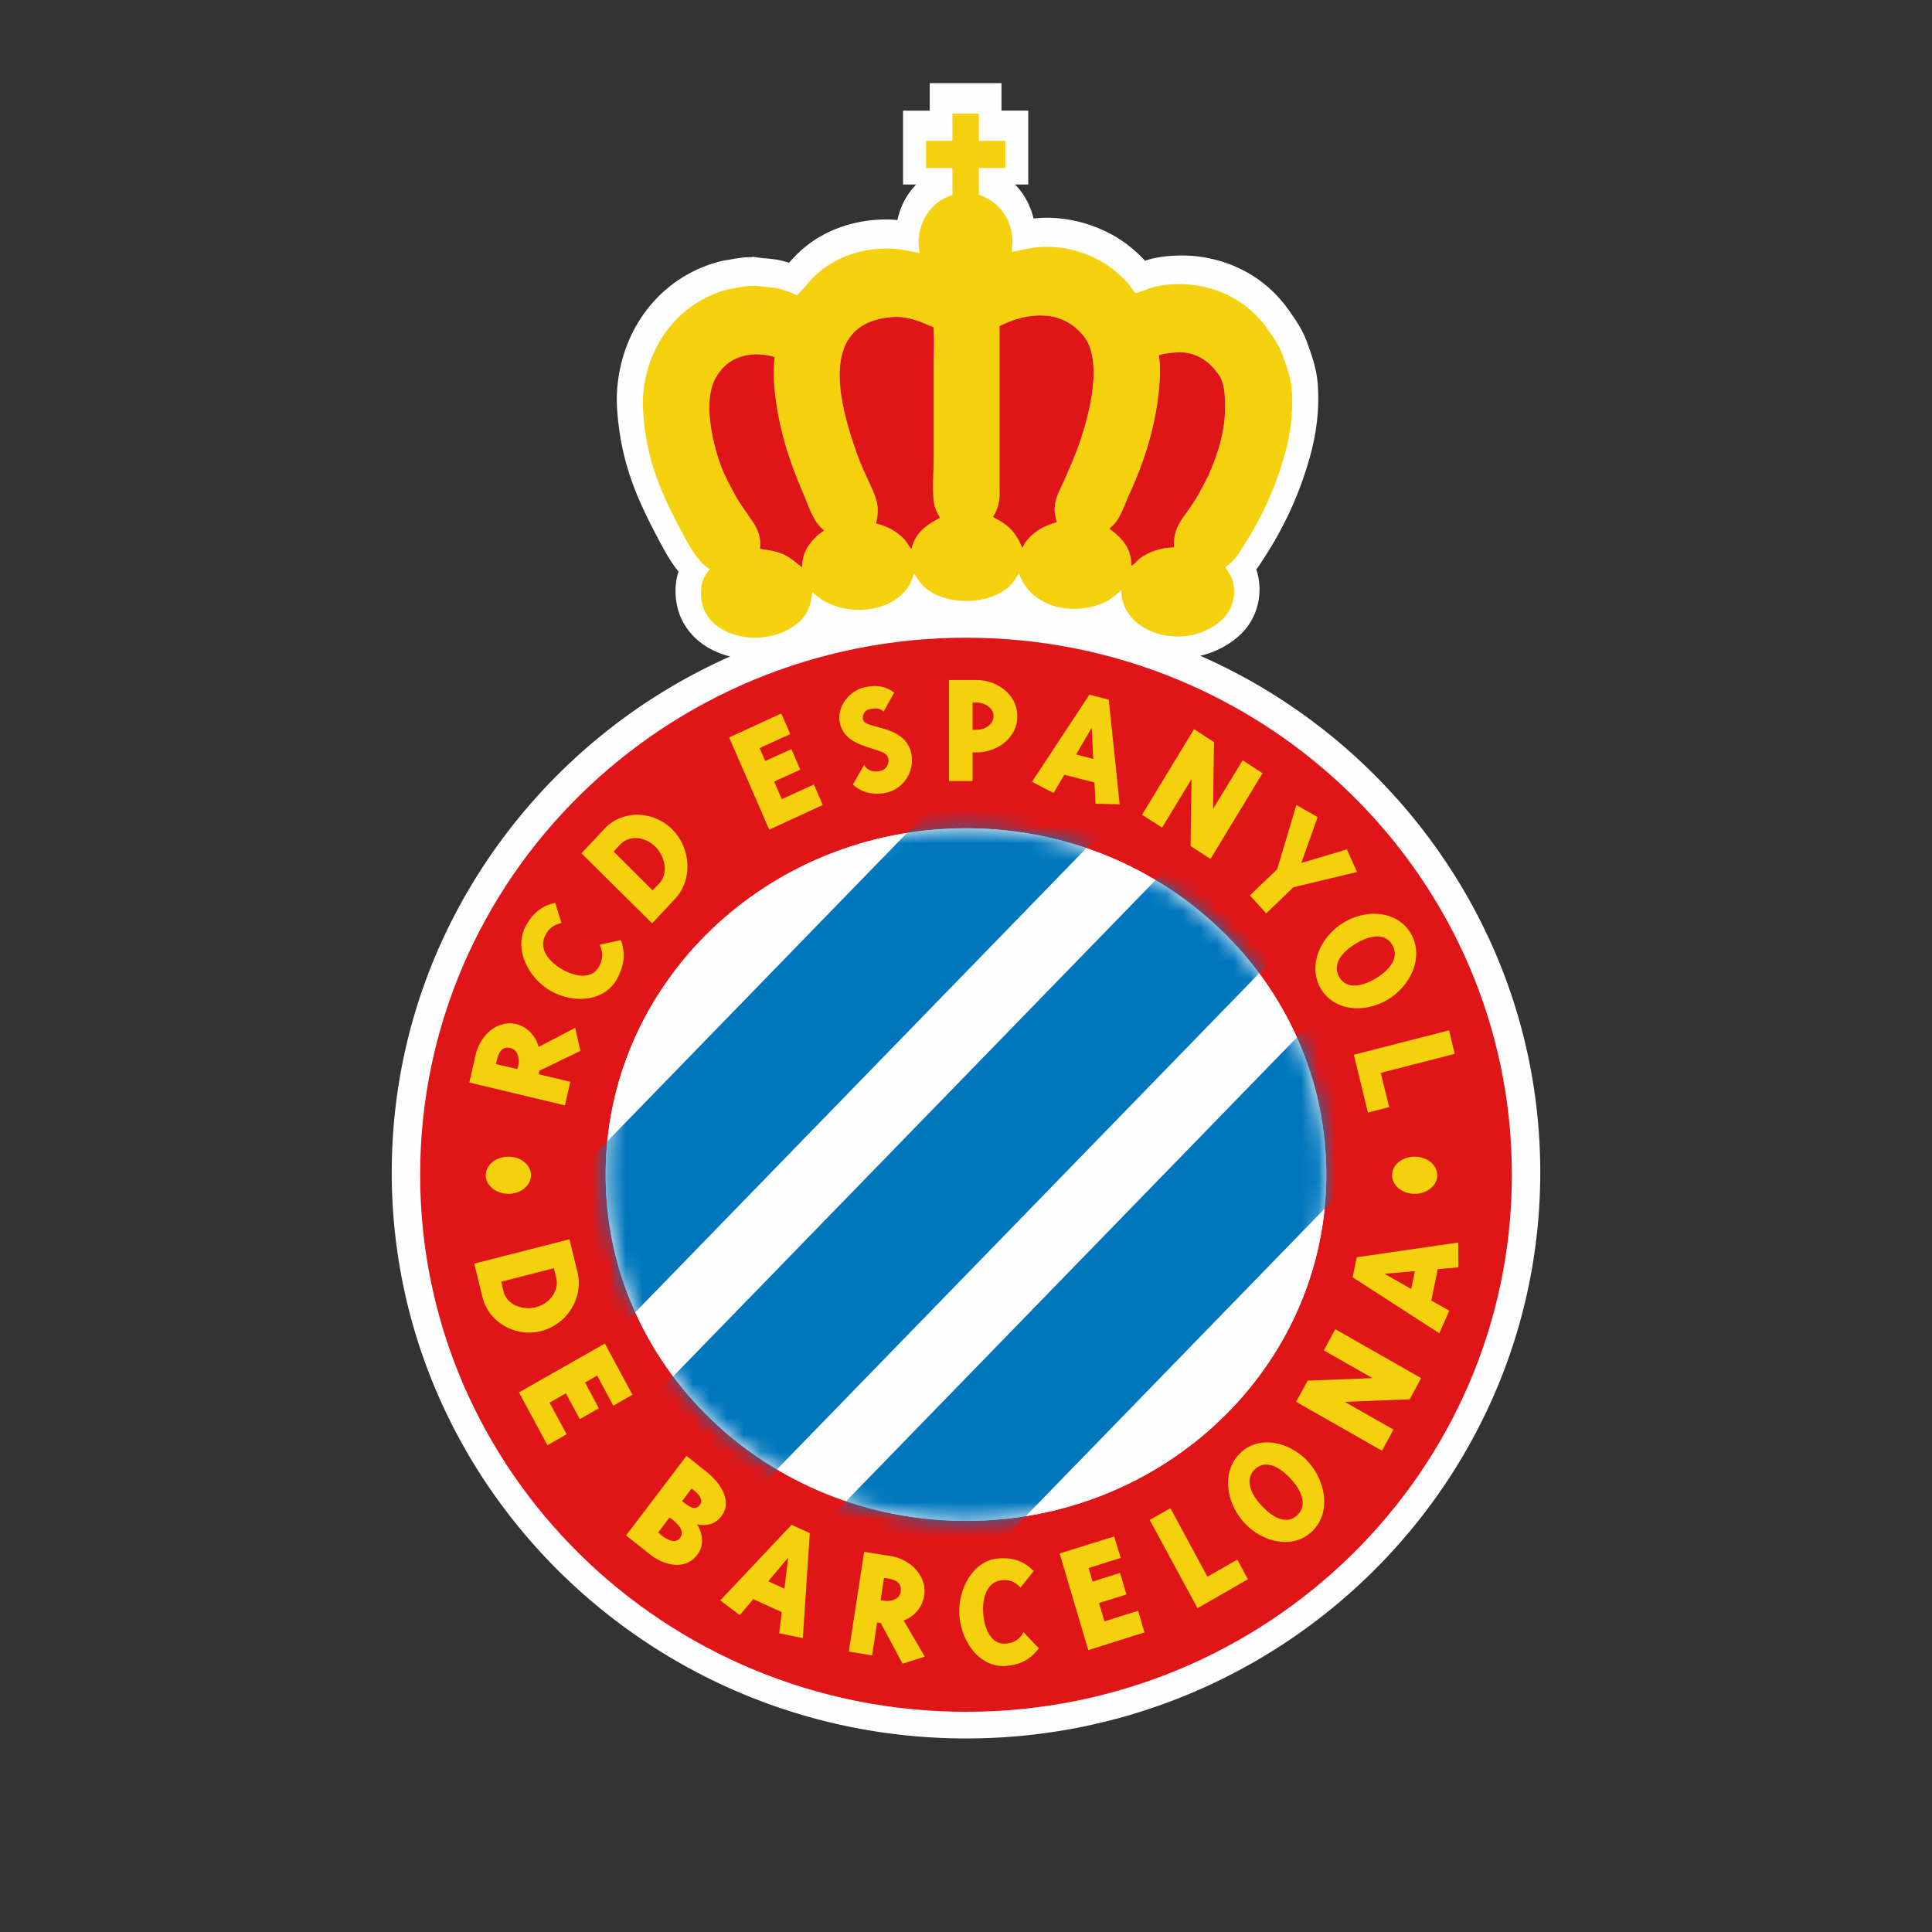 <?xml version="1.0" encoding="UTF-8" standalone="no"?>
<svg
   xmlns:dc="http://purl.org/dc/elements/1.1/"
   xmlns:cc="http://creativecommons.org/ns#"
   xmlns:rdf="http://www.w3.org/1999/02/22-rdf-syntax-ns#"
   xmlns:svg="http://www.w3.org/2000/svg"
   xmlns="http://www.w3.org/2000/svg"
   xmlns:sodipodi="http://sodipodi.sourceforge.net/DTD/sodipodi-0.dtd"
   xmlns:inkscape="http://www.inkscape.org/namespaces/inkscape"
   viewBox="-16 -1 700 700"
   enable-background="new -16 -1 100 100"
   version="1.1"
   id="svg34"
   sodipodi:docname="rcd-espanyol-logo.svg"
   width="700"
   height="700"
   inkscape:version="0.92.0 r15299"
   inkscape:export-filename="C:\Users\suitedoalex\sites\espanyol-logo-0.png"
   inkscape:export-xdpi="561.73712"
   inkscape:export-ydpi="561.73712">
  <rect x="-16" y="-1" width="700" height="700" fill="#333333" stroke="none"/>
  <defs
     id="defs38" />
  <sodipodi:namedview
     pagecolor="#ffffff"
     bordercolor="#666666"
     borderopacity="1"
     objecttolerance="10"
     gridtolerance="10"
     guidetolerance="10"
     inkscape:pageopacity="0"
     inkscape:pageshadow="2"
     inkscape:window-width="1920"
     inkscape:window-height="1017"
     id="namedview36"
     showgrid="false"
     inkscape:zoom="0.59"
     inkscape:cx="394.64234"
     inkscape:cy="384.62626"
     inkscape:window-x="-8"
     inkscape:window-y="-8"
     inkscape:window-maximized="1"
     inkscape:current-layer="svg34" />
  <path
     d="M 125.937,29.128 H 542.063 V 628.872 H 125.937 Z"
     id="path2"
     inkscape:connector-curvature="0"
     style="fill:none;stroke-width:6.123"
     inkscape:export-filename="C:\Users\suitedoalex\sites\espanyol-logo-4.png"
     inkscape:export-xdpi="92.27964"
     inkscape:export-ydpi="92.27964" />
  <path
     d="m 504.726,306.707 a 207.564,207.564 0 0 0 -85.873,-70.125 31.526,31.526 0 0 0 14.45,-7.549 c 6.368,-5.976 8.664,-15.264 5.878,-23.732 1.071,-1.365 1.923,-2.725 2.749,-4.041 l 0.9,-1.408 a 130.276,130.276 0 0 0 13.25,-27.234 c 3.325,-9.692 6.282,-20.548 5.382,-34.251 -0.422,-5.615 -1.99,-10.005 -3.368,-13.88 l -0.527,-1.5 c -1.708,-4.623 -3.937,-7.788 -6.092,-10.856 l -0.422,-0.612 c -7.268,-10.378 -17.909,-17.046 -30.755,-19.275 -5.835,-1.041 -13.225,-0.863 -18.785,0.453 a 23.267,23.267 0 0 0 -2.633,0.796 48.756,48.756 0 0 0 -6.055,-5.572 c -6.956,-5.511 -19.305,-10.997 -33.161,-9.87 -0.398,0.037 -0.796,0.086 -1.188,0.135 a 23.659,23.659 0 0 0 -0.6,-2.143 18.46,18.46 0 0 0 -0.943,-2.468 32.757,32.757 0 0 0 -0.563,-1.255 l -0.569,-1.041 a 29.879,29.879 0 0 0 -0.796,-1.347 11.572,11.572 0 0 0 -0.986,-1.427 25.753,25.753 0 0 0 -1.451,-1.812 l -0.698,-0.729 -0.122,-0.122 h 4.806 V 39.084 H 346.861 v -9.95 h -26.004 v 9.956 h -9.668 v 26.757 h 4.776 a 25.495,25.495 0 0 0 -6.362,11.082 26.677,26.677 0 0 0 -0.471,1.794 41.776,41.776 0 0 0 -3.919,-0.208 c -11.891,0 -22.875,3.98 -30.914,11.168 a 44.642,44.642 0 0 0 -4.408,4.531 35.757,35.757 0 0 0 -4.592,-1.163 73.425,73.425 0 0 0 -4.776,-0.52 l -1.176,-0.122 -0.465,-0.061 -2.314,-0.337 -0.018,0.184 c -3.098,-0.11 -5.976,0.465 -8.064,0.857 -0.337,0.073 -0.655,0.11 -1.2,0.184 l -1.457,0.245 c -19.256,4.543 -33.59,19.979 -37.398,40.252 a 53.391,53.391 0 0 0 -0.82,13.715 c 1.329,19.538 7.531,32.776 14.315,45.731 l 0.753,1.408 c 1.867,3.533 4.145,7.837 7.164,11.493 -1.469,4.506 -1.451,9.895 0.104,14.719 2.241,6.809 7.562,12.105 14.97,14.915 1.176,0.447 2.394,0.82 3.649,1.127 a 207.638,207.638 0 0 0 -85.677,70.419 c -24.173,34.374 -36.951,74.674 -36.951,116.554 0,113.07 93.355,205.06 208.097,205.06 114.699,0 208.03,-91.99 208.03,-205.06 0,-42.119 -12.913,-82.609 -37.337,-117.105"
     id="path4"
     inkscape:connector-curvature="0"
     style="fill:#fefefe;stroke-width:6.123"
     inkscape:export-filename="C:\Users\suitedoalex\sites\espanyol-logo-4.png"
     inkscape:export-xdpi="92.27964"
     inkscape:export-ydpi="92.27964" />
  <path
     d="m 136.223,424.639 c 0,-107.456 88.548,-194.584 197.811,-194.584 109.195,0 197.743,87.128 197.743,194.584 0,107.456 -88.548,194.578 -197.743,194.578 -109.262,0 -197.811,-87.122 -197.811,-194.578"
     id="path6"
     inkscape:connector-curvature="0"
     style="fill:#e01517;stroke-width:6.123"
     inkscape:export-filename="C:\Users\suitedoalex\sites\espanyol-logo-4.png"
     inkscape:export-xdpi="92.27964"
     inkscape:export-ydpi="92.27964" />
  <path
     d="m 159.998,424.822 c 0,-3.729 3.674,-6.735 8.223,-6.735 4.464,0 8.168,3 8.168,6.735 0,3.686 -3.698,6.723 -8.168,6.723 -4.549,0 -8.223,-3.037 -8.223,-6.723 m 328.368,0 c 0,-3.729 3.649,-6.735 8.168,-6.735 4.555,0 8.198,3 8.198,6.735 0,3.686 -3.643,6.723 -8.198,6.723 -4.519,0 -8.168,-3.037 -8.168,-6.723 m -279.361,-85.187 -7.794,1.647 c 1.427,2.81 1.231,5.645 -0.435,8.352 -2.78,4.359 -8.633,3.092 -13.042,0.618 -4.402,-2.523 -8.437,-6.937 -6.429,-11.688 1.206,-2.914 3.184,-4.549 6.123,-5.1 l -2.278,-7.347 c -5.027,1.139 -8.174,3.833 -10.715,8.523 -4.323,8.039 0.857,18.669 9.092,23.377 8.254,4.666 19.507,4.01 24.106,-4.47 2.504,-4.708 3.061,-8.841 1.372,-13.911 m 12.086,-34.165 c 3.802,3.478 5.29,9.803 1.782,13.58 l -2.431,2.559 -14.125,-14.101 2.382,-2.523 c 3.331,-3.533 8.866,-2.798 12.393,0.484 m 6.025,-6.411 c -6.937,-6.398 -17.683,-6.637 -24.118,0.245 l -8.339,8.866 25.618,25.385 8.266,-8.841 c 6.735,-7.133 5.713,-18.956 -1.427,-25.655 m 195.472,11.15 18.852,-31.061 -7.213,-4.678 -10.721,17.622 0.337,-24.222 -7.225,-4.684 -18.834,31.018 7.268,4.653 10.654,-17.56 -0.343,24.234 z m -42.492,-36.241 -6.184,-1.61 5.633,-9.692 z m 9.576,16.458 -3.949,-37.913 -7.017,-1.825 -20.793,31.575 7.819,4.053 3.888,-6.625 10.911,2.823 0.41,7.696 z M 343.965,258.502 c 0,3.135 -3.221,4.929 -6.221,4.929 h -1.378 v -9.876 h 1.378 c 3,0 6.221,1.837 6.221,4.947 m 8.627,0.007 c 0,-7.788 -7.28,-13.127 -14.842,-13.127 h -9.907 v 36.608 h 8.529 v -10.379 h 1.378 c 7.562,0 14.842,-5.278 14.842,-13.103 m -38.378,13.74 c -1.029,-5.437 -5.229,-7.856 -10.433,-9.35 l -2.492,-0.686 c -2.614,-0.753 -4.819,-1.145 -4.647,-3.319 0.055,-1.384 0.943,-2.596 2.186,-2.865 1.953,-0.49 3.992,-0.631 5.315,0.802 l 3.821,-6.888 c -3.312,-2.486 -6.674,-2.835 -10.788,-1.898 -5.174,1.127 -9.98,6.711 -8.927,12.601 1.102,5.939 6.196,7.886 11.829,9.625 l 2.094,0.692 c 1.751,0.588 3.374,1.188 3.686,3.061 a 3.766,3.766 0 0 1 -2.467,4.182 c -2.4,0.778 -5.198,0.202 -6.264,-2.119 l -4.102,7.164 c 3.447,3.319 8.162,3.772 12.062,2.97 6.184,-1.353 10.323,-7.611 9.129,-13.972 m -32.127,18.417 -3.202,-7.421 -11.633,5.296 -2.78,-6.362 9.484,-4.304 -3.214,-7.452 -9.49,4.317 -2.033,-4.69 11.107,-5.076 -3.257,-7.464 -18.877,8.694 14.511,33.406 z m 193.586,24.277 -3.68,-8.174 -16.526,4.917 5.927,-16.642 -7.69,-4.378 -6.98,23.31 -9.87,9.448 5.915,6.521 9.821,-9.466 z m 6.717,38.586 c -5.088,3.037 -10.642,3.949 -13.201,-0.606 -2.547,-4.568 0.974,-9.013 6.123,-12.08 5.119,-3.061 10.635,-3.931 13.176,0.625 2.584,4.543 -0.974,9.001 -6.098,12.062 m 4.298,7.709 c 8.284,-4.904 13.342,-15.283 8.596,-23.787 -4.788,-8.523 -16.066,-9.233 -24.332,-4.261 -8.235,4.88 -13.287,15.276 -8.547,23.775 4.813,8.492 16.066,9.197 24.283,4.274 m -7.084,40.864 7.703,-1.978 -3.049,-12.405 26.8,-6.876 -2.033,-8.523 -34.514,8.835 z m -301.06,70.418 c -4.911,1.427 -10.856,-0.594 -12.142,-5.664 l -0.82,-3.459 19.085,-4.898 0.851,3.435 c 1.12,4.782 -2.351,9.209 -6.974,10.586 m 2.094,8.59 c 8.939,-2.608 14.781,-11.872 12.595,-21.13 l -2.908,-11.97 -34.49,8.823 2.902,11.927 c 2.278,9.68 12.601,15.105 21.901,12.35 m 1.708,41.519 6.943,-3.955 -6.184,-11.468 5.909,-3.386 5.039,9.374 6.919,-3.961 -5.008,-9.313 4.378,-2.535 5.86,10.935 6.937,-3.986 -9.986,-18.54 -31.135,17.695 z m 48.015,33.602 c -1.531,1.978 -3.98,1.163 -6.87,-1.084 l -1.029,-0.894 4.127,-5.462 1.084,0.857 c 3.049,2.437 4.188,4.611 2.688,6.582 m 7.127,-11.891 c -1.102,1.5 -2.7,1.408 -5.333,-0.661 l -1.023,-0.784 3.429,-4.549 0.949,0.735 c 2.645,2.149 3.061,3.882 1.978,5.26 m -0.882,18.001 c 2.523,-3.319 2.143,-7.464 -0.061,-11.07 3.441,0.814 6.631,-0.025 8.817,-2.933 3.833,-5.021 0.282,-11.468 -5.057,-15.797 l -7.592,-6.049 -21.883,28.832 8.284,6.564 c 5.755,4.702 13.329,5.982 17.493,0.453 m 31.588,12.258 -5.835,-2.682 7.2,-8.554 z m 6.674,17.909 2.523,-38.035 -6.613,-3.006 -25.808,27.387 7.054,5.321 4.911,-5.774 10.292,4.702 -0.918,7.654 z m 35.414,-16.648 c -0.373,2.535 -3.386,3.502 -5.89,3.123 l -1.341,-0.202 1.231,-8.076 1.353,0.184 c 3.943,0.661 5.057,2.302 4.647,4.972 z m 8.786,23.377 -7.672,-13.133 a 11.419,11.419 0 0 0 7.445,-8.896 c 1.096,-7.237 -4.959,-13.201 -12.001,-14.401 l -9.754,-1.537 -5.553,36.119 8.437,1.384 1.818,-11.927 1.323,0.196 7.898,14.75 z m 41.323,-3.025 -5.566,-5.847 c -1.433,2.737 -3.906,4.17 -6.992,4.17 -5.039,0 -7.274,-5.817 -7.605,-10.978 -0.38,-5.143 1.065,-10.972 6.049,-11.891 2.97,-0.569 5.419,0.251 7.452,2.547 l 4.788,-5.994 c -3.723,-3.735 -7.592,-4.972 -12.833,-4.555 -8.896,0.637 -14.725,10.88 -14.083,20.518 0.661,9.699 7.347,19.073 16.728,18.418 5.253,-0.416 8.909,-2.216 12.062,-6.386 m 38.255,-5.755 -2.296,-7.849 -12.184,3.851 -1.99,-6.649 9.937,-3.104 -2.314,-7.813 -9.95,3.159 -1.421,-4.917 11.609,-3.674 -2.357,-7.77 -19.758,6.16 10.372,35.035 z m 52.809,-55.865 c 4.108,4.347 6.307,9.674 2.651,13.287 -3.674,3.686 -8.75,1.243 -12.815,-3.153 -4.188,-4.359 -6.362,-9.662 -2.706,-13.299 3.698,-3.649 8.737,-1.243 12.87,3.166 m 6.239,-6.245 c -6.649,-7.017 -17.652,-9.558 -24.504,-2.706 -6.815,6.796 -4.819,18.24 1.818,25.275 6.649,7.041 17.64,9.601 24.528,2.78 6.882,-6.809 4.782,-18.246 -1.843,-25.349 m -21.552,42.848 -3.851,-7.115 -10.837,6.215 -13.378,-24.84 -7.525,4.249 17.328,31.986 z m 60.488,-111.632 -1.347,6.46 -9.625,-5.504 z m 15.687,-10.366 -36.749,5.321 -1.494,7.262 31.41,20.279 3.625,-8.162 -6.545,-3.698 2.345,-11.358 7.482,-0.649 z m -13.421,49.124 -31.116,-17.726 -4.115,7.696 17.628,10.029 -23.512,0.918 -4.194,7.672 31.129,17.713 4.151,-7.66 -17.664,-10.035 23.573,-0.937 z M 169.066,378.76 c 2.486,0.576 3.233,3.698 2.682,6.27 l -0.306,1.329 -7.733,-1.8 0.3,-1.378 c 0.882,-3.98 2.614,-5.002 5.057,-4.421 z m 23.322,-7.36 -13.225,6.931 c -1.194,-4.298 -4.341,-7.36 -8.143,-8.272 -6.937,-1.623 -13.152,4.194 -14.719,11.242 l -2.259,9.919 34.655,8.272 1.916,-8.547 -11.431,-2.719 0.276,-1.316 14.823,-7.127 -1.892,-8.394 z"
     id="path8"
     inkscape:connector-curvature="0"
     style="fill:#f5d10d;stroke-width:6.123"
     inkscape:export-filename="C:\Users\suitedoalex\sites\espanyol-logo-4.png"
     inkscape:export-xdpi="92.27964"
     inkscape:export-ydpi="92.27964" />
  <path
     d="m 203.44,424.596 c 0,-69.286 58.491,-125.488 130.6,-125.488 72.054,0 130.502,56.214 130.502,125.488 0,69.274 -58.455,125.451 -130.508,125.451 -72.103,0 -130.6,-56.177 -130.594,-125.451"
     id="path10"
     inkscape:connector-curvature="0"
     style="fill:#fefefe;stroke-width:6.123"
     inkscape:export-filename="C:\Users\suitedoalex\sites\espanyol-logo-4.png"
     inkscape:export-xdpi="92.27964"
     inkscape:export-ydpi="92.27964" />
  <g
     transform="matrix(6.123,0,0,6.123,203.434,298.925)"
     id="g28"
     inkscape:export-filename="C:\Users\suitedoalex\sites\espanyol-logo-4.png"
     inkscape:export-xdpi="92.27964"
     inkscape:export-ydpi="92.27964">
    <path
       d="M 0,20.525 C 0,9.209 9.554,0.03 21.33,0.03 c 11.77,0 21.316,9.181 21.316,20.495 0,11.314 -9.547,20.489 -21.316,20.489 C 9.553,41.014 0,31.839 0,20.525"
       id="path12"
       inkscape:connector-curvature="0"
       style="fill:#fefefe" />
    <defs
       id="defs17">
      <filter
         id="a"
         filterUnits="userSpaceOnUse"
         x="-6.324"
         y="-12.587"
         width="57.386"
         height="64.107">
        <feColorMatrix
           values="1 0 0 0 0 0 1 0 0 0 0 0 1 0 0 0 0 0 1 0"
           id="feColorMatrix14" />
      </filter>
    </defs>
    <mask
       maskUnits="userSpaceOnUse"
       x="-6.324"
       y="-12.587"
       width="57.386"
       height="64.107"
       id="b">
      <g
         id="g21"
         style="filter:url(#a)">
        <path
           d="M 0,20.525 C 0,9.209 9.554,0.03 21.33,0.03 c 11.77,0 21.316,9.181 21.316,20.495 0,11.314 -9.547,20.489 -21.316,20.489 C 9.553,41.014 0,31.839 0,20.525"
           id="path19"
           inkscape:connector-curvature="0"
           style="fill:#ffffff" />
      </g>
    </mask>
    <g
       mask="url(#b)"
       id="g26">
      <path
         d="M 45.32,7.86 51.062,13.773 14.378,51.52 8.633,45.605 Z M 36.782,-1.268 42.52,4.65 5.836,42.391 0.096,36.473 Z m -6.425,-11.319 5.74,5.919 -36.679,37.74 -5.742,-5.91 z"
         id="path24"
         inkscape:connector-curvature="0"
         style="fill:#0077bd" />
    </g>
  </g>
  <path
     d="m 427.731,150.336 a 56.318,56.318 0 0 1 -2.547,12.233 c -0.104,0.355 -0.269,0.667 -0.386,1.016 -0.122,0.496 -0.306,0.882 -0.38,1.261 -0.233,0.594 -0.337,1.01 -0.508,1.5 -0.171,0.52 -0.429,0.949 -0.631,1.427 a 9.484,9.484 0 0 1 -0.649,1.665 c -0.245,0.594 -0.514,1.157 -0.753,1.812 -0.318,0.612 -0.674,1.292 -0.998,1.941 -0.361,0.716 -0.753,1.396 -1.108,2.088 -0.435,0.802 -0.857,1.61 -1.286,2.431 -1.292,2.302 -2.823,4.604 -4.353,6.741 -2.504,3.508 -5.033,6.49 -4.77,12.895 a 21.797,21.797 0 0 0 -12.209,3.87 c -1.016,0.71 -1.837,1.923 -2.804,2.614 -0.031,0.061 -0.269,0.11 -0.386,0.098 0,0 -0.049,-0.343 -0.073,-0.404 0,0 0.129,-0.245 0.073,-0.337 a 30.626,30.626 0 0 0 -0.343,-2.351 13.807,13.807 0 0 0 -3.508,-6.674 c -0.869,-0.876 -1.69,-1.714 -2.7,-2.449 -2.008,-1.549 -1.549,-0.931 0,-2.529 2.7,-2.731 4.255,-7.929 6.062,-11.786 4.653,-10.286 8.566,-21.571 10.219,-35.072 0.52,-4.451 0.9,-9.839 0.233,-14.652 1.745,-0.551 3.827,-0.784 5.976,-0.974 6.662,-0.563 11.597,2.786 14.523,6.564 0.502,0.716 1.231,1.42 1.659,2.314 1.77,3.57 1.898,7.574 1.714,12.393 0.092,0.007 -0.067,2.014 -0.067,2.363 m -54.53,14.248 c -1.212,2.908 -2.467,5.811 -3.698,8.694 -1.261,2.939 -3.11,5.627 -3.374,9.674 -0.129,2.076 0.453,3.625 0.741,5.266 -5.486,1.574 -10.127,4.408 -12.46,9.325 -2.749,-6.27 -4.978,-8.241 -10.69,-11.223 1.004,-1.531 1.916,-3.539 2.272,-5.884 0.294,-1.916 0.141,-4.213 0.141,-6.386 v -56.875 c 3.649,-1.825 7.782,-3.398 12.674,-3.784 6.674,-0.533 11.658,1.531 15.123,4.592 1.978,1.776 3.71,3.674 4.788,6.478 4.433,11.591 -1.99,31.447 -5.517,40.123 m -58.589,31.998 c -0.147,0.441 -0.245,0.845 -0.367,1.39 -0.723,-0.716 -1.102,-1.555 -1.714,-2.412 -2.419,-3.319 -6.637,-5.89 -11.144,-6.858 1.684,-7.023 -0.435,-10.182 -2.59,-15.154 -1.433,-3.153 -2.994,-6.429 -4.164,-9.76 -6.845,-18.962 -14.199,-47.709 12.46,-49.895 6.019,-0.502 10.886,1.929 15.093,3.661 0.435,4.604 0.092,9.943 0.092,14.725 v 33.474 c 0,4.837 -0.6,11.303 0.171,15.693 0.373,2.063 1.292,3.686 2.192,5.186 -4.268,2.186 -8.456,4.88 -10.029,9.95 m -33.645,-4.176 a 15.552,15.552 0 0 0 -3.123,3.153 c -1.837,2.265 -3.19,4.88 -3.19,9.05 -2.688,-2.045 -5.106,-4.408 -8.707,-5.437 -1.984,-0.649 -3.955,-0.869 -6.594,-1.298 0.588,-5.915 -2.094,-8.939 -4.225,-12.135 -1.567,-2.308 -3.306,-4.678 -4.629,-7.139 -2.045,-3.772 -4.249,-7.666 -5.7,-11.94 -2.755,-7.911 -6.227,-22.912 -1.304,-31.067 2.694,-4.635 7.041,-7.721 13.513,-8.192 2.602,-0.098 5.204,0.251 7.696,1.016 -0.625,4.531 -0.355,9.472 0.184,13.819 1.684,14.211 5.792,25.483 10.488,36.364 1.525,3.643 2.927,7.929 5.296,10.733 0.6,0.661 1.286,1.402 1.916,1.947 -0.618,0.367 -1.065,0.729 -1.623,1.127 m 171.09,-51.799 c -0.367,-5.021 -1.978,-9.05 -3.337,-12.919 -1.408,-3.808 -3.398,-6.49 -5.462,-9.448 -5.633,-8.064 -14.15,-13.813 -25.244,-15.748 -4.837,-0.857 -11.052,-0.674 -15.509,0.392 -1.139,0.227 -6.613,2.425 -7.115,2.247 -0.233,-0.061 -1.923,-2.51 -2.198,-2.841 -1.531,-1.959 -4.01,-4.194 -5.909,-5.676 -6.019,-4.776 -16.109,-8.964 -27.13,-8.058 -3.447,0.318 -6.453,1.225 -9.564,1.684 0.061,-1.133 0.178,-2.314 0.239,-3.576 v -0.582 c 0,-0.422 -0.061,-0.851 -0.08,-1.274 -0.037,-0.153 -0.037,-0.276 -0.037,-0.429 -0.012,-0.141 -0.012,-0.294 -0.061,-0.49 0,-0.153 -0.067,-0.263 -0.08,-0.404 a 20.12,20.12 0 0 0 -0.478,-2.149 2.357,2.357 0 0 0 -0.147,-0.429 10.525,10.525 0 0 0 -0.698,-1.818 9.919,9.919 0 0 0 -0.361,-0.827 c -0.318,-0.551 -0.643,-1.151 -0.998,-1.696 a 4.427,4.427 0 0 0 -0.416,-0.588 18.056,18.056 0 0 0 -1.041,-1.329 c -0.129,-0.098 -0.202,-0.233 -0.349,-0.343 a 16.764,16.764 0 0 0 -7.427,-4.696 v -9.741 h 9.588 v -9.839 h -9.588 V 40.18 h -9.564 v 9.858 h -9.552 v 9.833 h 9.552 v 9.735 a 2.865,2.865 0 0 0 -0.276,0.116 c -1.359,0.447 -2.633,1.041 -3.827,1.837 -0.184,0.092 -0.367,0.171 -0.533,0.306 -0.716,0.465 -1.408,1.041 -2.1,1.733 -2.284,2.192 -3.931,4.96 -4.757,8.009 -0.894,2.939 -1.01,6.062 -0.325,9.056 -3.753,-0.618 -7.39,-1.616 -11.731,-1.616 -10.55,0 -19.446,3.772 -25.379,9.08 -2.608,2.265 -4.659,5.211 -7.164,7.592 l -0.11,0.208 c -0.49,0.135 -1.531,-0.612 -1.959,-0.796 -1.916,-0.667 -3.998,-1.427 -6.043,-1.794 -2.186,-0.331 -4.213,-0.392 -6.3,-0.692 h -0.153 c -2.541,-0.288 -5.229,0.202 -7.317,0.594 -0.9,0.184 -1.696,0.263 -2.529,0.398 -15.491,3.655 -27.687,16.342 -30.902,33.418 -0.655,3.257 -0.918,7.36 -0.655,11.284 1.212,17.848 6.882,29.794 13.207,41.868 2.829,5.315 6.049,11.933 10.856,14.995 -0.747,1.145 -1.665,2.167 -2.161,3.521 -1.274,2.982 -1.206,7.017 -0.214,10.103 3.759,11.401 21.105,14.278 31.655,7.813 4.702,-2.841 7.274,-6.172 7.96,-13.195 8.774,9.172 27.816,8.792 34.839,-1.959 0.851,-1.347 1.396,-2.97 2.008,-4.702 1.2,1.825 2.308,3.747 3.943,5.076 7.611,6.521 22.459,6.509 30.106,0 1.659,-1.396 2.755,-3.3 3.98,-5.137 3.833,11.413 17.915,15.889 30.369,10.795 2.59,-1.041 4.653,-2.945 6.698,-4.653 0,11.174 11.56,17.744 22.961,16.611 a 23.261,23.261 0 0 0 13.568,-5.994 c 3.337,-3.123 5.657,-8.731 3.527,-14.879 -0.545,-1.616 -1.684,-2.694 -2.363,-4.176 3.484,-2.247 4.721,-4.733 6.974,-8.247 a 119.726,119.726 0 0 0 12.227,-25.134 c 2.902,-8.419 5.682,-18.326 4.886,-30.437"
     id="path30"
     inkscape:connector-curvature="0"
     style="fill:#f5d10d;stroke-width:6.123"
     inkscape:export-filename="C:\Users\suitedoalex\sites\espanyol-logo-4.png"
     inkscape:export-xdpi="92.27964"
     inkscape:export-ydpi="92.27964" />
  <path
     d="m 257.008,127.393 c -6.472,0.471 -10.819,3.557 -13.513,8.192 -4.923,8.156 -1.451,23.157 1.304,31.067 1.451,4.274 3.655,8.168 5.694,11.94 1.323,2.461 3.061,4.837 4.641,7.139 2.125,3.196 4.806,6.221 4.225,12.135 2.633,0.429 4.604,0.649 6.588,1.298 3.6,1.035 6.019,3.392 8.707,5.437 0,-4.164 1.353,-6.772 3.184,-9.05 0.925,-1.225 1.916,-2.241 3.123,-3.153 0.563,-0.392 1.01,-0.759 1.629,-1.133 a 26.145,26.145 0 0 1 -1.916,-1.947 c -2.37,-2.804 -3.772,-7.09 -5.296,-10.733 -4.69,-10.88 -8.805,-22.152 -10.488,-36.37 -0.539,-4.347 -0.808,-9.276 -0.184,-13.813 a 23.218,23.218 0 0 0 -7.696,-1.01 m 101.798,-14.003 c -4.892,0.386 -9.031,1.959 -12.674,3.784 v 56.875 c 0,2.174 0.147,4.47 -0.141,6.386 -0.355,2.345 -1.267,4.347 -2.272,5.884 5.713,2.982 7.947,4.96 10.69,11.223 2.333,-4.923 6.98,-7.752 12.46,-9.325 -0.288,-1.641 -0.876,-3.19 -0.741,-5.266 0.263,-4.047 2.112,-6.735 3.374,-9.674 1.231,-2.884 2.486,-5.786 3.698,-8.694 3.527,-8.676 9.95,-28.532 5.511,-40.123 -1.071,-2.81 -2.804,-4.702 -4.782,-6.478 -3.459,-3.061 -8.45,-5.125 -15.123,-4.592 m -51.713,0.502 c -26.659,2.186 -19.305,30.933 -12.46,49.895 1.169,3.331 2.731,6.607 4.164,9.76 2.155,4.972 4.274,8.131 2.596,15.148 4.5,0.98 8.719,3.545 11.144,6.864 0.606,0.851 0.98,1.69 1.714,2.412 a 13.654,13.654 0 0 1 0.367,-1.39 c 1.567,-5.07 5.755,-7.764 10.023,-9.95 -0.9,-1.5 -1.831,-3.123 -2.192,-5.186 -0.771,-4.39 -0.171,-10.85 -0.171,-15.693 v -33.474 c 0,-4.776 0.343,-10.121 -0.092,-14.725 -4.206,-1.733 -9.074,-4.164 -15.093,-3.661 m 102.796,12.815 c -2.149,0.19 -4.225,0.422 -5.976,0.98 0.667,4.806 0.288,10.195 -0.239,14.646 -1.653,13.501 -5.56,24.785 -10.213,35.072 -1.806,3.857 -3.361,9.056 -6.062,11.786 -1.549,1.592 -2.008,0.98 0,2.523 1.01,0.735 1.837,1.58 2.7,2.461 1.629,1.8 2.908,3.784 3.508,6.668 0.135,0.704 0.269,1.659 0.343,2.351 0.049,0.098 -0.073,0.398 -0.073,0.398 l 0.073,0.343 c 0.122,0.012 0.361,-0.037 0.386,-0.098 0.967,-0.692 1.788,-1.91 2.804,-2.614 a 21.828,21.828 0 0 1 12.215,-3.87 c -0.269,-6.411 2.265,-9.392 4.764,-12.901 1.531,-2.143 3.061,-4.439 4.359,-6.735 0.422,-0.827 0.845,-1.635 1.28,-2.437 0.355,-0.692 0.747,-1.372 1.108,-2.088 0.325,-0.649 0.674,-1.335 0.998,-1.941 0.245,-0.655 0.508,-1.225 0.753,-1.812 a 9.184,9.184 0 0 0 0.649,-1.672 c 0.196,-0.471 0.453,-0.9 0.631,-1.421 0.184,-0.49 0.276,-0.906 0.508,-1.5 0.08,-0.38 0.263,-0.765 0.38,-1.261 0.129,-0.349 0.288,-0.661 0.386,-1.016 a 55.963,55.963 0 0 0 2.553,-12.233 c 0,-0.349 0.153,-2.357 0.061,-2.357 0.171,-4.819 0.049,-8.823 -1.708,-12.393 -0.441,-0.894 -1.163,-1.592 -1.672,-2.314 -2.921,-3.778 -7.856,-7.127 -14.517,-6.564"
     id="path32"
     inkscape:connector-curvature="0"
     style="fill:#e01517;stroke-width:6.123"
     inkscape:export-filename="C:\Users\suitedoalex\sites\espanyol-logo-4.png"
     inkscape:export-xdpi="92.27964"
     inkscape:export-ydpi="92.27964" />
</svg>
